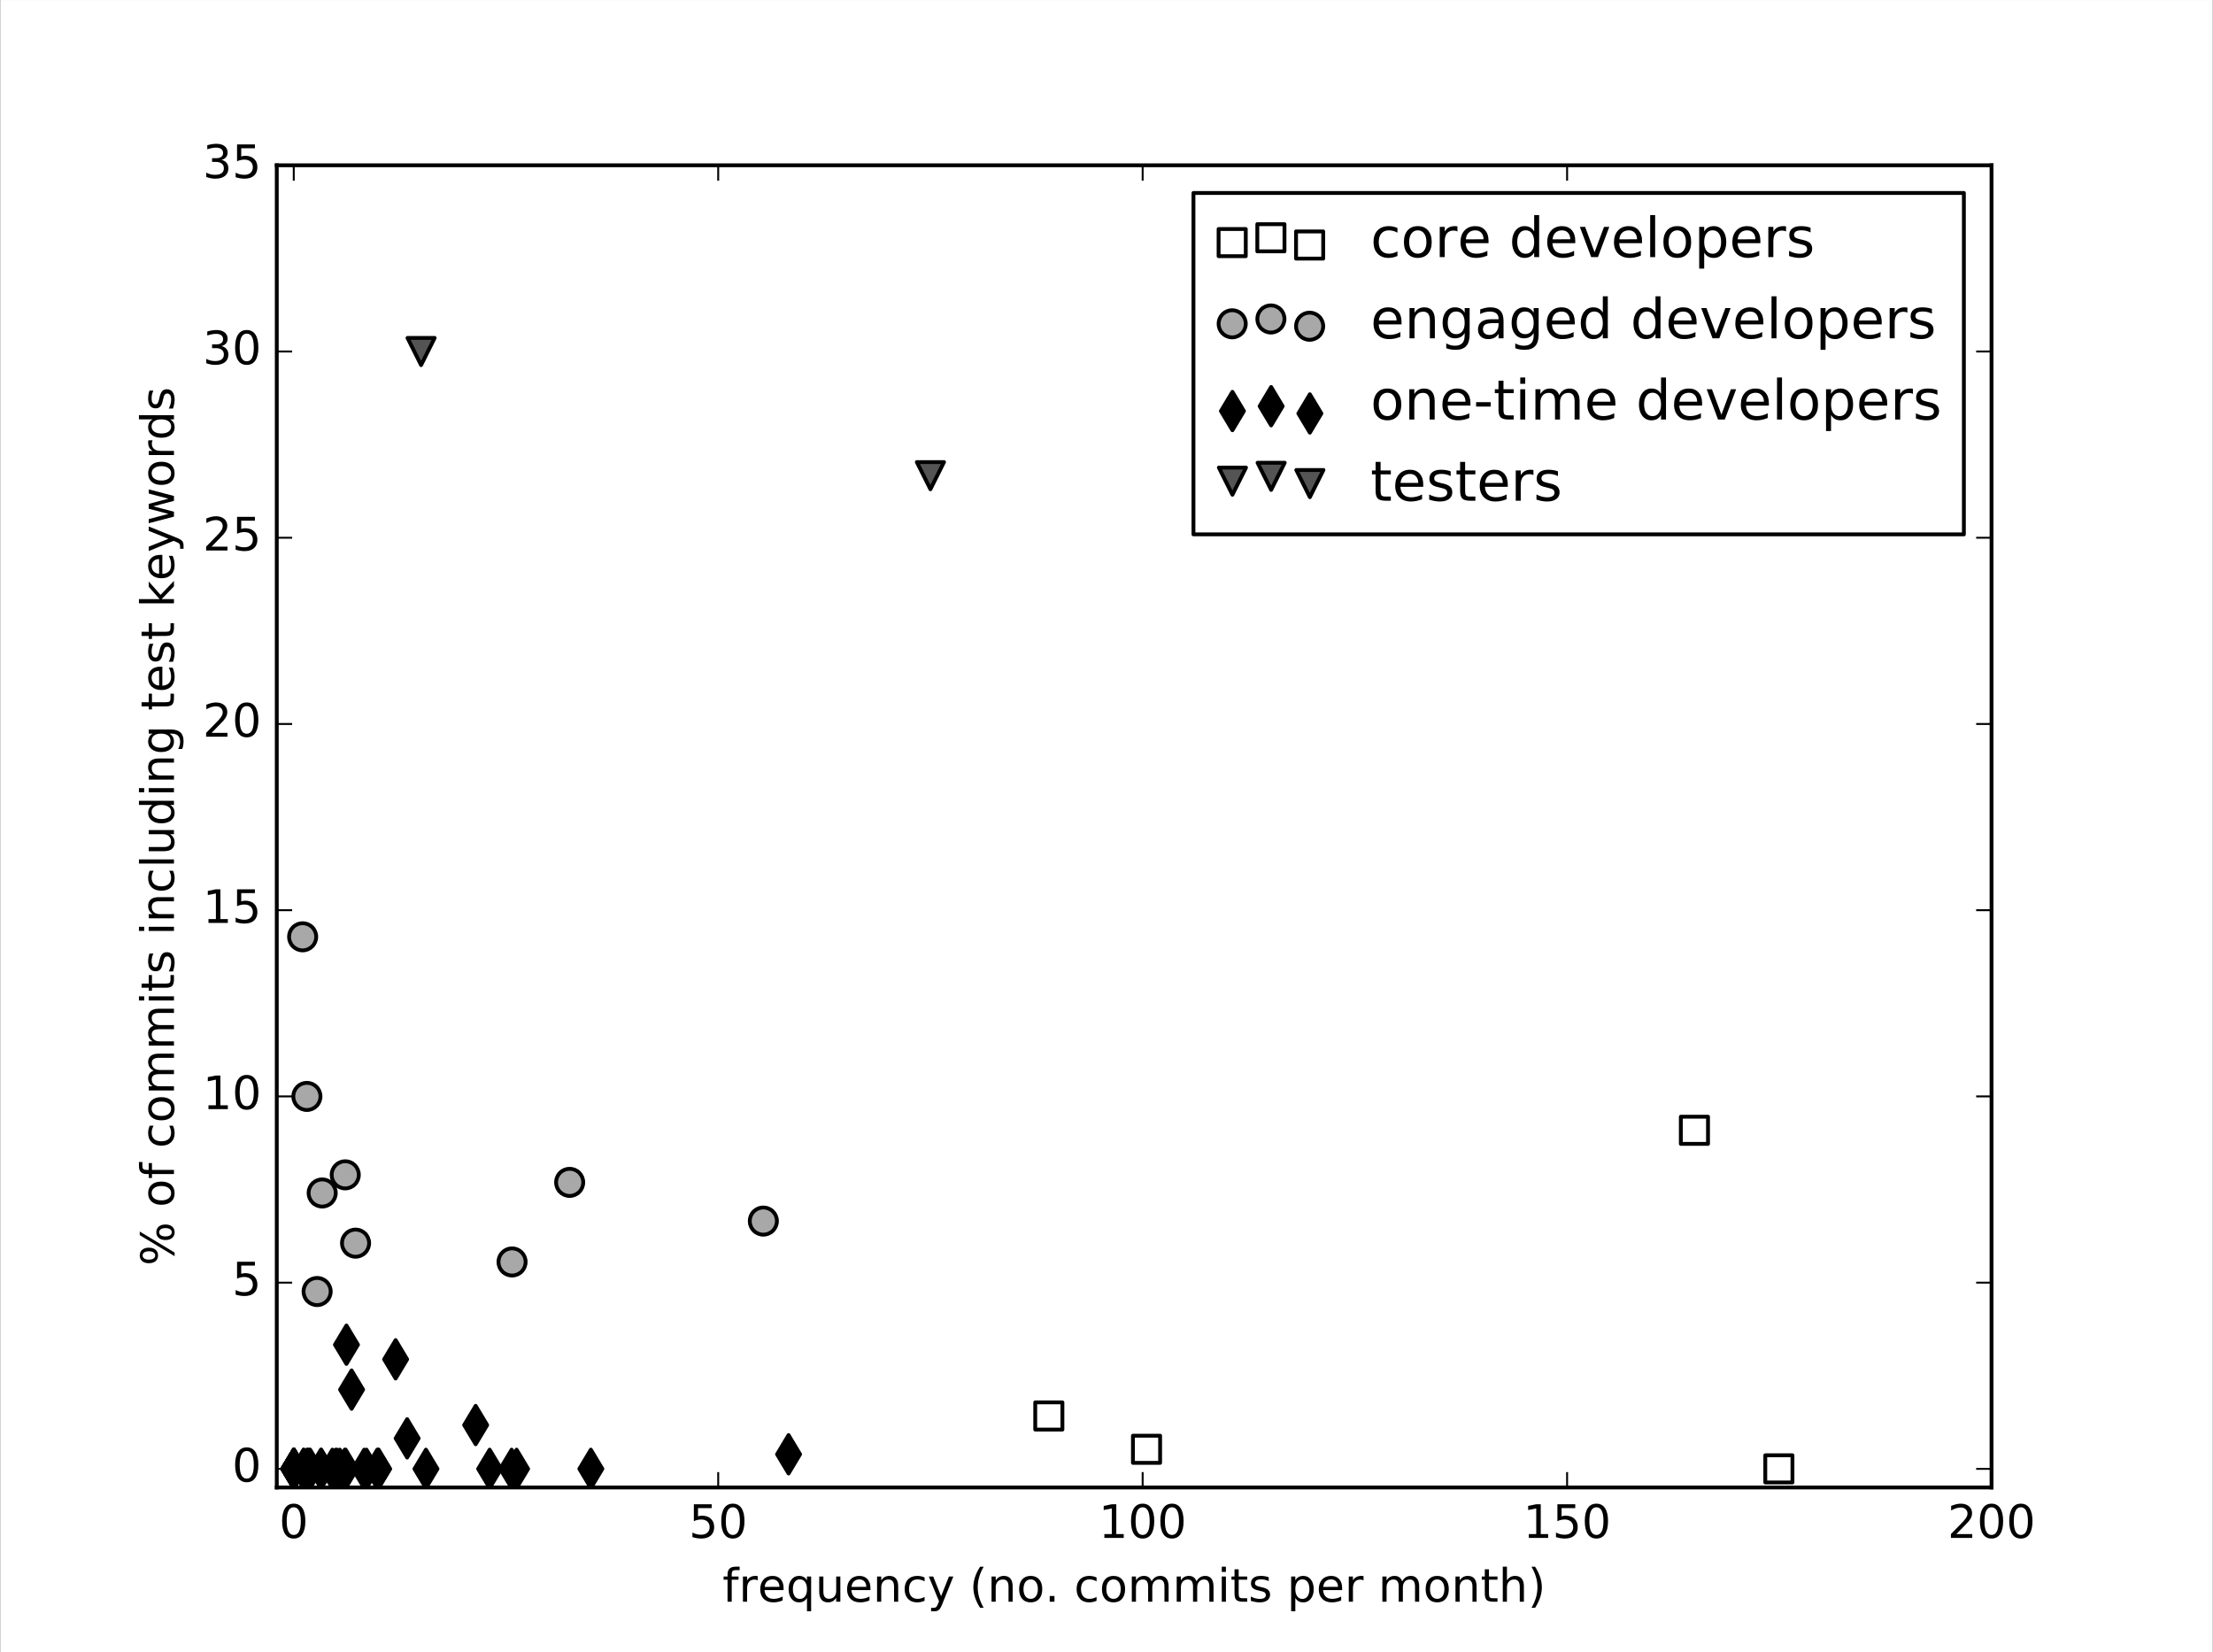 <svg xmlns="http://www.w3.org/2000/svg" xmlns:xlink="http://www.w3.org/1999/xlink" height="571px" version="1.1" viewBox="-0.053 0 576.106 430" width="765px"  preserveAspectRatio="xMidYMid meet"><rect x="-0.053" y="0" width="576.106" height="430" fill="#333333" stroke="none"/><rect id="svgEditorBackground" x="0" y="0" width="576" height="430" style="fill: none; stroke: none;"/>
 <defs>
  <style type="text/css">
*{stroke-linecap:butt;stroke-linejoin:round;stroke-miterlimit:100000;}
  </style>
 </defs>
 <g id="figure_1">
  <g id="patch_1">
   <path d="M 0 430.2  L 576 430.2  L 576 0  L 0 0  z " style="fill:#ffffff;"/>
  </g>
  <g id="axes_1">
   <g id="patch_2">
    <path d="M 72 387.18  L 518.4 387.18  L 518.4 43.02  L 72 43.02  z " style="fill:#ffffff;"/>
   </g>
   <g id="PathCollection_1">
    <defs>
     <path d="M -3.536 3.536  L 3.536 3.536  L 3.536 -3.536  L -3.536 -3.536  z " id="m6576ad4674" style="stroke:#000000;"/>
    </defs>
    <g clip-path="url(#p168aa5ef22)">
     <use style="fill:#ffffff;stroke:#000000;" x="298.421" xlink:href="#m6576ad4674" y="377.236"/>
     <use style="fill:#ffffff;stroke:#000000;" x="441.053" xlink:href="#m6576ad4674" y="294.2"/>
     <use style="fill:#ffffff;stroke:#000000;" x="463.036" xlink:href="#m6576ad4674" y="382.333"/>
     <use style="fill:#ffffff;stroke:#000000;" x="272.985" xlink:href="#m6576ad4674" y="368.565"/>
    </g>
   </g>
   <g id="PathCollection_2">
    <defs>
     <path d="M 0 3.536  C 0.938 3.536 1.837 3.163 2.5 2.5  C 3.163 1.837 3.536 0.938 3.536 0  C 3.536 -0.938 3.163 -1.837 2.5 -2.5  C 1.837 -3.163 0.938 -3.536 0 -3.536  C -0.938 -3.536 -1.837 -3.163 -2.5 -2.5  C -3.163 -1.837 -3.536 -0.938 -3.536 0  C -3.536 0.938 -3.163 1.837 -2.5 2.5  C -1.837 3.163 -0.938 3.536 0 3.536  z " id="m4e049a010e" style="stroke:#000000;"/>
    </defs>
    <g clip-path="url(#p168aa5ef22)">
     <use style="fill:#a8a8a8;stroke:#000000;" x="79.837" xlink:href="#m4e049a010e" y="285.386"/>
     <use style="fill:#a8a8a8;stroke:#000000;" x="83.817" xlink:href="#m4e049a010e" y="310.52"/>
     <use style="fill:#a8a8a8;stroke:#000000;" x="198.663" xlink:href="#m4e049a010e" y="317.832"/>
     <use style="fill:#a8a8a8;stroke:#000000;" x="92.507" xlink:href="#m4e049a010e" y="323.577"/>
     <use style="fill:#a8a8a8;stroke:#000000;" x="133.246" xlink:href="#m4e049a010e" y="328.474"/>
     <use style="fill:#a8a8a8;stroke:#000000;" x="148.242" xlink:href="#m4e049a010e" y="307.758"/>
     <use style="fill:#a8a8a8;stroke:#000000;" x="78.729" xlink:href="#m4e049a010e" y="243.838"/>
     <use style="fill:#a8a8a8;stroke:#000000;" x="89.82" xlink:href="#m4e049a010e" y="305.796"/>
     <use style="fill:#a8a8a8;stroke:#000000;" x="82.499" xlink:href="#m4e049a010e" y="336.168"/>
    </g>
   </g>
   <g id="PathCollection_3">
    <defs>
     <path d="M -0 3.536  L 3.536 -3.536  L -3.536 -3.536  z " id="m861dfc17f0" style="stroke:#000000;"/>
    </defs>
    <g clip-path="url(#p168aa5ef22)">
     <use style="fill:#545454;stroke:#000000;" x="242.162" xlink:href="#m861dfc17f0" y="123.809"/>
     <use style="fill:#545454;stroke:#000000;" x="109.568" xlink:href="#m861dfc17f0" y="91.493"/>
    </g>
   </g>
   <g id="PathCollection_4">
    <defs>
     <path d="M 0 5  L 3 0  L 0 -5  L -3 0  z " id="m7ea9ae8107" style="stroke:#000000;"/>
    </defs>
    <g clip-path="url(#p168aa5ef22)">
     <use style="stroke:#000000;" x="79.045" xlink:href="#m7ea9ae8107" y="382.333"/>
     <use style="stroke:#000000;" x="87.739" xlink:href="#m7ea9ae8107" y="382.333"/>
     <use style="stroke:#000000;" x="80.697" xlink:href="#m7ea9ae8107" y="382.333"/>
     <use style="stroke:#000000;" x="205.233" xlink:href="#m7ea9ae8107" y="378.538"/>
     <use style="stroke:#000000;" x="76.442" xlink:href="#m7ea9ae8107" y="382.333"/>
     <use style="stroke:#000000;" x="78.97" xlink:href="#m7ea9ae8107" y="382.333"/>
     <use style="stroke:#000000;" x="87.304" xlink:href="#m7ea9ae8107" y="382.333"/>
     <use style="stroke:#000000;" x="133.141" xlink:href="#m7ea9ae8107" y="382.333"/>
     <use style="stroke:#000000;" x="98.421" xlink:href="#m7ea9ae8107" y="382.333"/>
     <use style="stroke:#000000;" x="123.775" xlink:href="#m7ea9ae8107" y="370.927"/>
     <use style="stroke:#000000;" x="76.442" xlink:href="#m7ea9ae8107" y="382.333"/>
     <use style="stroke:#000000;" x="98.15" xlink:href="#m7ea9ae8107" y="382.333"/>
     <use style="stroke:#000000;" x="90.136" xlink:href="#m7ea9ae8107" y="350.017"/>
     <use style="stroke:#000000;" x="98.519" xlink:href="#m7ea9ae8107" y="382.333"/>
     <use style="stroke:#000000;" x="86.474" xlink:href="#m7ea9ae8107" y="382.333"/>
     <use style="stroke:#000000;" x="127.418" xlink:href="#m7ea9ae8107" y="382.333"/>
     <use style="stroke:#000000;" x="94.757" xlink:href="#m7ea9ae8107" y="382.333"/>
     <use style="stroke:#000000;" x="76.442" xlink:href="#m7ea9ae8107" y="382.333"/>
     <use style="stroke:#000000;" x="76.442" xlink:href="#m7ea9ae8107" y="382.333"/>
     <use style="stroke:#000000;" x="76.442" xlink:href="#m7ea9ae8107" y="382.333"/>
     <use style="stroke:#000000;" x="76.442" xlink:href="#m7ea9ae8107" y="382.333"/>
     <use style="stroke:#000000;" x="79.864" xlink:href="#m7ea9ae8107" y="382.333"/>
     <use style="stroke:#000000;" x="80.424" xlink:href="#m7ea9ae8107" y="382.333"/>
     <use style="stroke:#000000;" x="110.834" xlink:href="#m7ea9ae8107" y="382.333"/>
     <use style="stroke:#000000;" x="76.442" xlink:href="#m7ea9ae8107" y="382.333"/>
     <use style="stroke:#000000;" x="95.362" xlink:href="#m7ea9ae8107" y="382.333"/>
     <use style="stroke:#000000;" x="83.495" xlink:href="#m7ea9ae8107" y="382.333"/>
     <use style="stroke:#000000;" x="153.766" xlink:href="#m7ea9ae8107" y="382.333"/>
     <use style="stroke:#000000;" x="80.017" xlink:href="#m7ea9ae8107" y="382.333"/>
     <use style="stroke:#000000;" x="88.419" xlink:href="#m7ea9ae8107" y="382.333"/>
     <use style="stroke:#000000;" x="102.939" xlink:href="#m7ea9ae8107" y="353.819"/>
     <use style="stroke:#000000;" x="91.473" xlink:href="#m7ea9ae8107" y="361.706"/>
     <use style="stroke:#000000;" x="105.939" xlink:href="#m7ea9ae8107" y="374.386"/>
     <use style="stroke:#000000;" x="76.442" xlink:href="#m7ea9ae8107" y="382.333"/>
     <use style="stroke:#000000;" x="83.587" xlink:href="#m7ea9ae8107" y="382.333"/>
     <use style="stroke:#000000;" x="89.937" xlink:href="#m7ea9ae8107" y="382.333"/>
     <use style="stroke:#000000;" x="134.43" xlink:href="#m7ea9ae8107" y="382.333"/>
     <use style="stroke:#000000;" x="89.679" xlink:href="#m7ea9ae8107" y="382.333"/>
    </g>
   </g>
   <g id="patch_3">
    <path d="M 72 387.18  L 518.4 387.18  " style="fill:none;stroke:#000000;stroke-linecap:square;stroke-linejoin:miter;"/>
   </g>
   <g id="patch_4">
    <path d="M 518.4 387.18  L 518.4 43.02  " style="fill:none;stroke:#000000;stroke-linecap:square;stroke-linejoin:miter;"/>
   </g>
   <g id="patch_5">
    <path d="M 72 43.02  L 518.4 43.02  " style="fill:none;stroke:#000000;stroke-linecap:square;stroke-linejoin:miter;"/>
   </g>
   <g id="patch_6">
    <path d="M 72 387.18  L 72 43.02  " style="fill:none;stroke:#000000;stroke-linecap:square;stroke-linejoin:miter;"/>
   </g>
   <g id="matplotlib.axis_1">
    <g id="xtick_1">
     <g id="line2d_1">
      <defs>
       <path d="M 0 0  L 0 -4  " id="m273d6fe92d" style="stroke:#000000;stroke-width:0.5;"/>
      </defs>
      <g>
       <use style="stroke:#000000;stroke-width:0.5;" x="76.42" xlink:href="#m273d6fe92d" y="387.18"/>
      </g>
     </g>
     <g id="line2d_2">
      <defs>
       <path d="M 0 0  L 0 4  " id="m63c37b9f83" style="stroke:#000000;stroke-width:0.5;"/>
      </defs>
      <g>
       <use style="stroke:#000000;stroke-width:0.5;" x="76.42" xlink:href="#m63c37b9f83" y="43.02"/>
      </g>
     </g>
     <g id="text_1">
      <!-- 0 -->
      <defs>
       <path d="M 31.781 66.406  Q 24.172 66.406 20.328 58.906  Q 16.5 51.422 16.5 36.375  Q 16.5 21.391 20.328 13.891  Q 24.172 6.391 31.781 6.391  Q 39.453 6.391 43.281 13.891  Q 47.125 21.391 47.125 36.375  Q 47.125 51.422 43.281 58.906  Q 39.453 66.406 31.781 66.406  M 31.781 74.219  Q 44.047 74.219 50.516 64.516  Q 56.984 54.828 56.984 36.375  Q 56.984 17.969 50.516 8.266  Q 44.047 -1.422 31.781 -1.422  Q 19.531 -1.422 13.062 8.266  Q 6.594 17.969 6.594 36.375  Q 6.594 54.828 13.062 64.516  Q 19.531 74.219 31.781 74.219  " id="BitstreamVeraSans-Roman-30"/>
      </defs>
      <g transform="translate(72.602 400.298)scale(0.12 -0.12)">
       <use xlink:href="#BitstreamVeraSans-Roman-30"/>
      </g>
     </g>
    </g>
    <g id="xtick_2">
     <g id="line2d_3">
      <g>
       <use style="stroke:#000000;stroke-width:0.5;" x="186.915" xlink:href="#m273d6fe92d" y="387.18"/>
      </g>
     </g>
     <g id="line2d_4">
      <g>
       <use style="stroke:#000000;stroke-width:0.5;" x="186.915" xlink:href="#m63c37b9f83" y="43.02"/>
      </g>
     </g>
     <g id="text_2">
      <!-- 50 -->
      <defs>
       <path d="M 10.797 72.906  L 49.516 72.906  L 49.516 64.594  L 19.828 64.594  L 19.828 46.734  Q 21.969 47.469 24.109 47.828  Q 26.266 48.188 28.422 48.188  Q 40.625 48.188 47.75 41.5  Q 54.891 34.812 54.891 23.391  Q 54.891 11.625 47.562 5.094  Q 40.234 -1.422 26.906 -1.422  Q 22.312 -1.422 17.547 -0.641  Q 12.797 0.141 7.719 1.703  L 7.719 11.625  Q 12.109 9.234 16.797 8.062  Q 21.484 6.891 26.703 6.891  Q 35.156 6.891 40.078 11.328  Q 45.016 15.766 45.016 23.391  Q 45.016 31 40.078 35.438  Q 35.156 39.891 26.703 39.891  Q 22.75 39.891 18.812 39.016  Q 14.891 38.141 10.797 36.281  z " id="BitstreamVeraSans-Roman-35"/>
      </defs>
      <g transform="translate(179.28 400.298)scale(0.12 -0.12)">
       <use xlink:href="#BitstreamVeraSans-Roman-35"/>
       <use x="63.623" xlink:href="#BitstreamVeraSans-Roman-30"/>
      </g>
     </g>
    </g>
    <g id="xtick_3">
     <g id="line2d_5">
      <g>
       <use style="stroke:#000000;stroke-width:0.5;" x="297.41" xlink:href="#m273d6fe92d" y="387.18"/>
      </g>
     </g>
     <g id="line2d_6">
      <g>
       <use style="stroke:#000000;stroke-width:0.5;" x="297.41" xlink:href="#m63c37b9f83" y="43.02"/>
      </g>
     </g>
     <g id="text_3">
      <!-- 100 -->
      <defs>
       <path d="M 12.406 8.297  L 28.516 8.297  L 28.516 63.922  L 10.984 60.406  L 10.984 69.391  L 28.422 72.906  L 38.281 72.906  L 38.281 8.297  L 54.391 8.297  L 54.391 0  L 12.406 0  z " id="BitstreamVeraSans-Roman-31"/>
      </defs>
      <g transform="translate(285.957 400.298)scale(0.12 -0.12)">
       <use xlink:href="#BitstreamVeraSans-Roman-31"/>
       <use x="63.623" xlink:href="#BitstreamVeraSans-Roman-30"/>
       <use x="127.246" xlink:href="#BitstreamVeraSans-Roman-30"/>
      </g>
     </g>
    </g>
    <g id="xtick_4">
     <g id="line2d_7">
      <g>
       <use style="stroke:#000000;stroke-width:0.5;" x="407.905" xlink:href="#m273d6fe92d" y="387.18"/>
      </g>
     </g>
     <g id="line2d_8">
      <g>
       <use style="stroke:#000000;stroke-width:0.5;" x="407.905" xlink:href="#m63c37b9f83" y="43.02"/>
      </g>
     </g>
     <g id="text_4">
      <!-- 150 -->
      <g transform="translate(396.452 400.298)scale(0.12 -0.12)">
       <use xlink:href="#BitstreamVeraSans-Roman-31"/>
       <use x="63.623" xlink:href="#BitstreamVeraSans-Roman-35"/>
       <use x="127.246" xlink:href="#BitstreamVeraSans-Roman-30"/>
      </g>
     </g>
    </g>
    <g id="xtick_5">
     <g id="line2d_9">
      <g>
       <use style="stroke:#000000;stroke-width:0.5;" x="518.4" xlink:href="#m273d6fe92d" y="387.18"/>
      </g>
     </g>
     <g id="line2d_10">
      <g>
       <use style="stroke:#000000;stroke-width:0.5;" x="518.4" xlink:href="#m63c37b9f83" y="43.02"/>
      </g>
     </g>
     <g id="text_5">
      <!-- 200 -->
      <defs>
       <path d="M 19.188 8.297  L 53.609 8.297  L 53.609 0  L 7.328 0  L 7.328 8.297  Q 12.938 14.109 22.625 23.891  Q 32.328 33.688 34.812 36.531  Q 39.547 41.844 41.422 45.531  Q 43.312 49.219 43.312 52.781  Q 43.312 58.594 39.234 62.25  Q 35.156 65.922 28.609 65.922  Q 23.969 65.922 18.812 64.312  Q 13.672 62.703 7.812 59.422  L 7.812 69.391  Q 13.766 71.781 18.938 73  Q 24.125 74.219 28.422 74.219  Q 39.75 74.219 46.484 68.547  Q 53.219 62.891 53.219 53.422  Q 53.219 48.922 51.531 44.891  Q 49.859 40.875 45.406 35.406  Q 44.188 33.984 37.641 27.219  Q 31.109 20.453 19.188 8.297  " id="BitstreamVeraSans-Roman-32"/>
      </defs>
      <g transform="translate(506.947 400.298)scale(0.12 -0.12)">
       <use xlink:href="#BitstreamVeraSans-Roman-32"/>
       <use x="63.623" xlink:href="#BitstreamVeraSans-Roman-30"/>
       <use x="127.246" xlink:href="#BitstreamVeraSans-Roman-30"/>
      </g>
     </g>
    </g>
    <g id="text_6">
     <!-- frequency (no. commits per month) -->
     <defs>
      <path d="M 18.109 8.203  L 18.109 -20.797  L 9.078 -20.797  L 9.078 54.688  L 18.109 54.688  L 18.109 46.391  Q 20.953 51.266 25.266 53.625  Q 29.594 56 35.594 56  Q 45.562 56 51.781 48.094  Q 58.016 40.188 58.016 27.297  Q 58.016 14.406 51.781 6.484  Q 45.562 -1.422 35.594 -1.422  Q 29.594 -1.422 25.266 0.953  Q 20.953 3.328 18.109 8.203  M 48.688 27.297  Q 48.688 37.203 44.609 42.844  Q 40.531 48.484 33.406 48.484  Q 26.266 48.484 22.188 42.844  Q 18.109 37.203 18.109 27.297  Q 18.109 17.391 22.188 11.75  Q 26.266 6.109 33.406 6.109  Q 40.531 6.109 44.609 11.75  Q 48.688 17.391 48.688 27.297  " id="BitstreamVeraSans-Roman-70"/>
      <path d="M 44.281 53.078  L 44.281 44.578  Q 40.484 46.531 36.375 47.5  Q 32.281 48.484 27.875 48.484  Q 21.188 48.484 17.844 46.438  Q 14.5 44.391 14.5 40.281  Q 14.5 37.156 16.891 35.375  Q 19.281 33.594 26.516 31.984  L 29.594 31.297  Q 39.156 29.25 43.188 25.516  Q 47.219 21.781 47.219 15.094  Q 47.219 7.469 41.188 3.016  Q 35.156 -1.422 24.609 -1.422  Q 20.219 -1.422 15.453 -0.562  Q 10.688 0.297 5.422 2  L 5.422 11.281  Q 10.406 8.688 15.234 7.391  Q 20.062 6.109 24.812 6.109  Q 31.156 6.109 34.562 8.281  Q 37.984 10.453 37.984 14.406  Q 37.984 18.062 35.516 20.016  Q 33.062 21.969 24.703 23.781  L 21.578 24.516  Q 13.234 26.266 9.516 29.906  Q 5.812 33.547 5.812 39.891  Q 5.812 47.609 11.281 51.797  Q 16.75 56 26.812 56  Q 31.781 56 36.172 55.266  Q 40.578 54.547 44.281 53.078  " id="BitstreamVeraSans-Roman-73"/>
      <path id="BitstreamVeraSans-Roman-20"/>
      <path d="M 10.688 12.406  L 21 12.406  L 21 0  L 10.688 0  z " id="BitstreamVeraSans-Roman-2e"/>
      <path d="M 56.203 29.594  L 56.203 25.203  L 14.891 25.203  Q 15.484 15.922 20.484 11.062  Q 25.484 6.203 34.422 6.203  Q 39.594 6.203 44.453 7.469  Q 49.312 8.734 54.109 11.281  L 54.109 2.781  Q 49.266 0.734 44.188 -0.344  Q 39.109 -1.422 33.891 -1.422  Q 20.797 -1.422 13.156 6.188  Q 5.516 13.812 5.516 26.812  Q 5.516 40.234 12.766 48.109  Q 20.016 56 32.328 56  Q 43.359 56 49.781 48.891  Q 56.203 41.797 56.203 29.594  M 47.219 32.234  Q 47.125 39.594 43.094 43.984  Q 39.062 48.391 32.422 48.391  Q 24.906 48.391 20.391 44.141  Q 15.875 39.891 15.188 32.172  z " id="BitstreamVeraSans-Roman-65"/>
      <path d="M 41.109 46.297  Q 39.594 47.172 37.812 47.578  Q 36.031 48 33.891 48  Q 26.266 48 22.188 43.047  Q 18.109 38.094 18.109 28.812  L 18.109 0  L 9.078 0  L 9.078 54.688  L 18.109 54.688  L 18.109 46.188  Q 20.953 51.172 25.484 53.578  Q 30.031 56 36.531 56  Q 37.453 56 38.578 55.875  Q 39.703 55.766 41.062 55.516  z " id="BitstreamVeraSans-Roman-72"/>
      <path d="M 32.172 -5.078  Q 28.375 -14.844 24.75 -17.812  Q 21.141 -20.797 15.094 -20.797  L 7.906 -20.797  L 7.906 -13.281  L 13.188 -13.281  Q 16.891 -13.281 18.938 -11.516  Q 21 -9.766 23.484 -3.219  L 25.094 0.875  L 2.984 54.688  L 12.5 54.688  L 29.594 11.922  L 46.688 54.688  L 56.203 54.688  z " id="BitstreamVeraSans-Roman-79"/>
      <path d="M 54.891 33.016  L 54.891 0  L 45.906 0  L 45.906 32.719  Q 45.906 40.484 42.875 44.328  Q 39.844 48.188 33.797 48.188  Q 26.516 48.188 22.312 43.547  Q 18.109 38.922 18.109 30.906  L 18.109 0  L 9.078 0  L 9.078 54.688  L 18.109 54.688  L 18.109 46.188  Q 21.344 51.125 25.703 53.562  Q 30.078 56 35.797 56  Q 45.219 56 50.047 50.172  Q 54.891 44.344 54.891 33.016  " id="BitstreamVeraSans-Roman-6e"/>
      <path d="M 30.609 48.391  Q 23.391 48.391 19.188 42.75  Q 14.984 37.109 14.984 27.297  Q 14.984 17.484 19.156 11.844  Q 23.344 6.203 30.609 6.203  Q 37.797 6.203 41.984 11.859  Q 46.188 17.531 46.188 27.297  Q 46.188 37.016 41.984 42.703  Q 37.797 48.391 30.609 48.391  M 30.609 56  Q 42.328 56 49.016 48.375  Q 55.719 40.766 55.719 27.297  Q 55.719 13.875 49.016 6.219  Q 42.328 -1.422 30.609 -1.422  Q 18.844 -1.422 12.172 6.219  Q 5.516 13.875 5.516 27.297  Q 5.516 40.766 12.172 48.375  Q 18.844 56 30.609 56  " id="BitstreamVeraSans-Roman-6f"/>
      <path d="M 9.422 54.688  L 18.406 54.688  L 18.406 0  L 9.422 0  z M 9.422 75.984  L 18.406 75.984  L 18.406 64.594  L 9.422 64.594  z " id="BitstreamVeraSans-Roman-69"/>
      <path d="M 31 75.875  Q 24.469 64.656 21.281 53.656  Q 18.109 42.672 18.109 31.391  Q 18.109 20.125 21.312 9.062  Q 24.516 -2 31 -13.188  L 23.188 -13.188  Q 15.875 -1.703 12.234 9.375  Q 8.594 20.453 8.594 31.391  Q 8.594 42.281 12.203 53.312  Q 15.828 64.359 23.188 75.875  z " id="BitstreamVeraSans-Roman-28"/>
      <path d="M 8.5 21.578  L 8.5 54.688  L 17.484 54.688  L 17.484 21.922  Q 17.484 14.156 20.5 10.266  Q 23.531 6.391 29.594 6.391  Q 36.859 6.391 41.078 11.031  Q 45.312 15.672 45.312 23.688  L 45.312 54.688  L 54.297 54.688  L 54.297 0  L 45.312 0  L 45.312 8.406  Q 42.047 3.422 37.719 1  Q 33.406 -1.422 27.688 -1.422  Q 18.266 -1.422 13.375 4.438  Q 8.5 10.297 8.5 21.578  " id="BitstreamVeraSans-Roman-75"/>
      <path d="M 18.312 70.219  L 18.312 54.688  L 36.812 54.688  L 36.812 47.703  L 18.312 47.703  L 18.312 18.016  Q 18.312 11.328 20.141 9.422  Q 21.969 7.516 27.594 7.516  L 36.812 7.516  L 36.812 0  L 27.594 0  Q 17.188 0 13.234 3.875  Q 9.281 7.766 9.281 18.016  L 9.281 47.703  L 2.688 47.703  L 2.688 54.688  L 9.281 54.688  L 9.281 70.219  z " id="BitstreamVeraSans-Roman-74"/>
      <path d="M 14.797 27.297  Q 14.797 17.391 18.875 11.75  Q 22.953 6.109 30.078 6.109  Q 37.203 6.109 41.297 11.75  Q 45.406 17.391 45.406 27.297  Q 45.406 37.203 41.297 42.844  Q 37.203 48.484 30.078 48.484  Q 22.953 48.484 18.875 42.844  Q 14.797 37.203 14.797 27.297  M 45.406 8.203  Q 42.578 3.328 38.25 0.953  Q 33.938 -1.422 27.875 -1.422  Q 17.969 -1.422 11.734 6.484  Q 5.516 14.406 5.516 27.297  Q 5.516 40.188 11.734 48.094  Q 17.969 56 27.875 56  Q 33.938 56 38.25 53.625  Q 42.578 51.266 45.406 46.391  L 45.406 54.688  L 54.391 54.688  L 54.391 -20.797  L 45.406 -20.797  z " id="BitstreamVeraSans-Roman-71"/>
      <path d="M 37.109 75.984  L 37.109 68.5  L 28.516 68.5  Q 23.688 68.5 21.797 66.547  Q 19.922 64.594 19.922 59.516  L 19.922 54.688  L 34.719 54.688  L 34.719 47.703  L 19.922 47.703  L 19.922 0  L 10.891 0  L 10.891 47.703  L 2.297 47.703  L 2.297 54.688  L 10.891 54.688  L 10.891 58.5  Q 10.891 67.625 15.141 71.797  Q 19.391 75.984 28.609 75.984  z " id="BitstreamVeraSans-Roman-66"/>
      <path d="M 52 44.188  Q 55.375 50.25 60.062 53.125  Q 64.75 56 71.094 56  Q 79.641 56 84.281 50.016  Q 88.922 44.047 88.922 33.016  L 88.922 0  L 79.891 0  L 79.891 32.719  Q 79.891 40.578 77.094 44.375  Q 74.312 48.188 68.609 48.188  Q 61.625 48.188 57.562 43.547  Q 53.516 38.922 53.516 30.906  L 53.516 0  L 44.484 0  L 44.484 32.719  Q 44.484 40.625 41.703 44.406  Q 38.922 48.188 33.109 48.188  Q 26.219 48.188 22.156 43.531  Q 18.109 38.875 18.109 30.906  L 18.109 0  L 9.078 0  L 9.078 54.688  L 18.109 54.688  L 18.109 46.188  Q 21.188 51.219 25.484 53.609  Q 29.781 56 35.688 56  Q 41.656 56 45.828 52.969  Q 50 49.953 52 44.188  " id="BitstreamVeraSans-Roman-6d"/>
      <path d="M 8.016 75.875  L 15.828 75.875  Q 23.141 64.359 26.781 53.312  Q 30.422 42.281 30.422 31.391  Q 30.422 20.453 26.781 9.375  Q 23.141 -1.703 15.828 -13.188  L 8.016 -13.188  Q 14.5 -2 17.703 9.062  Q 20.906 20.125 20.906 31.391  Q 20.906 42.672 17.703 53.656  Q 14.5 64.656 8.016 75.875  " id="BitstreamVeraSans-Roman-29"/>
      <path d="M 48.781 52.594  L 48.781 44.188  Q 44.969 46.297 41.141 47.344  Q 37.312 48.391 33.406 48.391  Q 24.656 48.391 19.812 42.844  Q 14.984 37.312 14.984 27.297  Q 14.984 17.281 19.812 11.734  Q 24.656 6.203 33.406 6.203  Q 37.312 6.203 41.141 7.25  Q 44.969 8.297 48.781 10.406  L 48.781 2.094  Q 45.016 0.344 40.984 -0.531  Q 36.969 -1.422 32.422 -1.422  Q 20.062 -1.422 12.781 6.344  Q 5.516 14.109 5.516 27.297  Q 5.516 40.672 12.859 48.328  Q 20.219 56 33.016 56  Q 37.156 56 41.109 55.141  Q 45.062 54.297 48.781 52.594  " id="BitstreamVeraSans-Roman-63"/>
      <path d="M 54.891 33.016  L 54.891 0  L 45.906 0  L 45.906 32.719  Q 45.906 40.484 42.875 44.328  Q 39.844 48.188 33.797 48.188  Q 26.516 48.188 22.312 43.547  Q 18.109 38.922 18.109 30.906  L 18.109 0  L 9.078 0  L 9.078 75.984  L 18.109 75.984  L 18.109 46.188  Q 21.344 51.125 25.703 53.562  Q 30.078 56 35.797 56  Q 45.219 56 50.047 50.172  Q 54.891 44.344 54.891 33.016  " id="BitstreamVeraSans-Roman-68"/>
     </defs>
     <g transform="translate(188.042 416.912)scale(0.12 -0.12)">
      <use xlink:href="#BitstreamVeraSans-Roman-66"/>
      <use x="35.205" xlink:href="#BitstreamVeraSans-Roman-72"/>
      <use x="76.287" xlink:href="#BitstreamVeraSans-Roman-65"/>
      <use x="137.811" xlink:href="#BitstreamVeraSans-Roman-71"/>
      <use x="201.287" xlink:href="#BitstreamVeraSans-Roman-75"/>
      <use x="264.666" xlink:href="#BitstreamVeraSans-Roman-65"/>
      <use x="326.189" xlink:href="#BitstreamVeraSans-Roman-6e"/>
      <use x="389.568" xlink:href="#BitstreamVeraSans-Roman-63"/>
      <use x="444.549" xlink:href="#BitstreamVeraSans-Roman-79"/>
      <use x="503.729" xlink:href="#BitstreamVeraSans-Roman-20"/>
      <use x="535.516" xlink:href="#BitstreamVeraSans-Roman-28"/>
      <use x="574.529" xlink:href="#BitstreamVeraSans-Roman-6e"/>
      <use x="637.908" xlink:href="#BitstreamVeraSans-Roman-6f"/>
      <use x="699.074" xlink:href="#BitstreamVeraSans-Roman-2e"/>
      <use x="730.861" xlink:href="#BitstreamVeraSans-Roman-20"/>
      <use x="762.648" xlink:href="#BitstreamVeraSans-Roman-63"/>
      <use x="817.629" xlink:href="#BitstreamVeraSans-Roman-6f"/>
      <use x="878.811" xlink:href="#BitstreamVeraSans-Roman-6d"/>
      <use x="976.223" xlink:href="#BitstreamVeraSans-Roman-6d"/>
      <use x="1073.635" xlink:href="#BitstreamVeraSans-Roman-69"/>
      <use x="1101.418" xlink:href="#BitstreamVeraSans-Roman-74"/>
      <use x="1140.627" xlink:href="#BitstreamVeraSans-Roman-73"/>
      <use x="1192.727" xlink:href="#BitstreamVeraSans-Roman-20"/>
      <use x="1224.514" xlink:href="#BitstreamVeraSans-Roman-70"/>
      <use x="1287.99" xlink:href="#BitstreamVeraSans-Roman-65"/>
      <use x="1349.514" xlink:href="#BitstreamVeraSans-Roman-72"/>
      <use x="1390.627" xlink:href="#BitstreamVeraSans-Roman-20"/>
      <use x="1422.414" xlink:href="#BitstreamVeraSans-Roman-6d"/>
      <use x="1519.826" xlink:href="#BitstreamVeraSans-Roman-6f"/>
      <use x="1581.008" xlink:href="#BitstreamVeraSans-Roman-6e"/>
      <use x="1644.387" xlink:href="#BitstreamVeraSans-Roman-74"/>
      <use x="1683.596" xlink:href="#BitstreamVeraSans-Roman-68"/>
      <use x="1746.975" xlink:href="#BitstreamVeraSans-Roman-29"/>
     </g>
    </g>
   </g>
   <g id="matplotlib.axis_2">
    <g id="ytick_1">
     <g id="line2d_11">
      <defs>
       <path d="M 0 0  L 4 0  " id="m55eb4d73aa" style="stroke:#000000;stroke-width:0.5;"/>
      </defs>
      <g>
       <use style="stroke:#000000;stroke-width:0.5;" x="72.0" xlink:href="#m55eb4d73aa" y="382.333"/>
      </g>
     </g>
     <g id="line2d_12">
      <defs>
       <path d="M 0 0  L -4 0  " id="m0612a6b929" style="stroke:#000000;stroke-width:0.5;"/>
      </defs>
      <g>
       <use style="stroke:#000000;stroke-width:0.5;" x="518.4" xlink:href="#m0612a6b929" y="382.333"/>
      </g>
     </g>
     <g id="text_7">
      <!-- 0 -->
      <g transform="translate(60.365 385.644)scale(0.12 -0.12)">
       <use xlink:href="#BitstreamVeraSans-Roman-30"/>
      </g>
     </g>
    </g>
    <g id="ytick_2">
     <g id="line2d_13">
      <g>
       <use style="stroke:#000000;stroke-width:0.5;" x="72.0" xlink:href="#m55eb4d73aa" y="333.859"/>
      </g>
     </g>
     <g id="line2d_14">
      <g>
       <use style="stroke:#000000;stroke-width:0.5;" x="518.4" xlink:href="#m0612a6b929" y="333.859"/>
      </g>
     </g>
     <g id="text_8">
      <!-- 5 -->
      <g transform="translate(60.365 337.171)scale(0.12 -0.12)">
       <use xlink:href="#BitstreamVeraSans-Roman-35"/>
      </g>
     </g>
    </g>
    <g id="ytick_3">
     <g id="line2d_15">
      <g>
       <use style="stroke:#000000;stroke-width:0.5;" x="72.0" xlink:href="#m55eb4d73aa" y="285.386"/>
      </g>
     </g>
     <g id="line2d_16">
      <g>
       <use style="stroke:#000000;stroke-width:0.5;" x="518.4" xlink:href="#m0612a6b929" y="285.386"/>
      </g>
     </g>
     <g id="text_9">
      <!-- 10 -->
      <g transform="translate(52.73 288.697)scale(0.12 -0.12)">
       <use xlink:href="#BitstreamVeraSans-Roman-31"/>
       <use x="63.623" xlink:href="#BitstreamVeraSans-Roman-30"/>
      </g>
     </g>
    </g>
    <g id="ytick_4">
     <g id="line2d_17">
      <g>
       <use style="stroke:#000000;stroke-width:0.5;" x="72.0" xlink:href="#m55eb4d73aa" y="236.913"/>
      </g>
     </g>
     <g id="line2d_18">
      <g>
       <use style="stroke:#000000;stroke-width:0.5;" x="518.4" xlink:href="#m0612a6b929" y="236.913"/>
      </g>
     </g>
     <g id="text_10">
      <!-- 15 -->
      <g transform="translate(52.73 240.224)scale(0.12 -0.12)">
       <use xlink:href="#BitstreamVeraSans-Roman-31"/>
       <use x="63.623" xlink:href="#BitstreamVeraSans-Roman-35"/>
      </g>
     </g>
    </g>
    <g id="ytick_5">
     <g id="line2d_19">
      <g>
       <use style="stroke:#000000;stroke-width:0.5;" x="72.0" xlink:href="#m55eb4d73aa" y="188.44"/>
      </g>
     </g>
     <g id="line2d_20">
      <g>
       <use style="stroke:#000000;stroke-width:0.5;" x="518.4" xlink:href="#m0612a6b929" y="188.44"/>
      </g>
     </g>
     <g id="text_11">
      <!-- 20 -->
      <g transform="translate(52.73 191.751)scale(0.12 -0.12)">
       <use xlink:href="#BitstreamVeraSans-Roman-32"/>
       <use x="63.623" xlink:href="#BitstreamVeraSans-Roman-30"/>
      </g>
     </g>
    </g>
    <g id="ytick_6">
     <g id="line2d_21">
      <g>
       <use style="stroke:#000000;stroke-width:0.5;" x="72.0" xlink:href="#m55eb4d73aa" y="139.966"/>
      </g>
     </g>
     <g id="line2d_22">
      <g>
       <use style="stroke:#000000;stroke-width:0.5;" x="518.4" xlink:href="#m0612a6b929" y="139.966"/>
      </g>
     </g>
     <g id="text_12">
      <!-- 25 -->
      <g transform="translate(52.73 143.278)scale(0.12 -0.12)">
       <use xlink:href="#BitstreamVeraSans-Roman-32"/>
       <use x="63.623" xlink:href="#BitstreamVeraSans-Roman-35"/>
      </g>
     </g>
    </g>
    <g id="ytick_7">
     <g id="line2d_23">
      <g>
       <use style="stroke:#000000;stroke-width:0.5;" x="72.0" xlink:href="#m55eb4d73aa" y="91.493"/>
      </g>
     </g>
     <g id="line2d_24">
      <g>
       <use style="stroke:#000000;stroke-width:0.5;" x="518.4" xlink:href="#m0612a6b929" y="91.493"/>
      </g>
     </g>
     <g id="text_13">
      <!-- 30 -->
      <defs>
       <path d="M 40.578 39.312  Q 47.656 37.797 51.625 33  Q 55.609 28.219 55.609 21.188  Q 55.609 10.406 48.188 4.484  Q 40.766 -1.422 27.094 -1.422  Q 22.516 -1.422 17.656 -0.516  Q 12.797 0.391 7.625 2.203  L 7.625 11.719  Q 11.719 9.328 16.594 8.109  Q 21.484 6.891 26.812 6.891  Q 36.078 6.891 40.938 10.547  Q 45.797 14.203 45.797 21.188  Q 45.797 27.641 41.281 31.266  Q 36.766 34.906 28.719 34.906  L 20.219 34.906  L 20.219 43.016  L 29.109 43.016  Q 36.375 43.016 40.234 45.922  Q 44.094 48.828 44.094 54.297  Q 44.094 59.906 40.109 62.906  Q 36.141 65.922 28.719 65.922  Q 24.656 65.922 20.016 65.031  Q 15.375 64.156 9.812 62.312  L 9.812 71.094  Q 15.438 72.656 20.344 73.438  Q 25.25 74.219 29.594 74.219  Q 40.828 74.219 47.359 69.109  Q 53.906 64.016 53.906 55.328  Q 53.906 49.266 50.438 45.094  Q 46.969 40.922 40.578 39.312  " id="BitstreamVeraSans-Roman-33"/>
      </defs>
      <g transform="translate(52.73 94.804)scale(0.12 -0.12)">
       <use xlink:href="#BitstreamVeraSans-Roman-33"/>
       <use x="63.623" xlink:href="#BitstreamVeraSans-Roman-30"/>
      </g>
     </g>
    </g>
    <g id="ytick_8">
     <g id="line2d_25">
      <g>
       <use style="stroke:#000000;stroke-width:0.5;" x="72.0" xlink:href="#m55eb4d73aa" y="43.02"/>
      </g>
     </g>
     <g id="line2d_26">
      <g>
       <use style="stroke:#000000;stroke-width:0.5;" x="518.4" xlink:href="#m0612a6b929" y="43.02"/>
      </g>
     </g>
     <g id="text_14">
      <!-- 35 -->
      <g transform="translate(52.73 46.331)scale(0.12 -0.12)">
       <use xlink:href="#BitstreamVeraSans-Roman-33"/>
       <use x="63.623" xlink:href="#BitstreamVeraSans-Roman-35"/>
      </g>
     </g>
    </g>
    <g id="text_15">
     <!-- % of commits including test keywords -->
     <defs>
      <path d="M 45.406 27.984  Q 45.406 37.75 41.375 43.109  Q 37.359 48.484 30.078 48.484  Q 22.859 48.484 18.828 43.109  Q 14.797 37.75 14.797 27.984  Q 14.797 18.266 18.828 12.891  Q 22.859 7.516 30.078 7.516  Q 37.359 7.516 41.375 12.891  Q 45.406 18.266 45.406 27.984  M 54.391 6.781  Q 54.391 -7.172 48.188 -13.984  Q 42 -20.797 29.203 -20.797  Q 24.469 -20.797 20.266 -20.094  Q 16.062 -19.391 12.109 -17.922  L 12.109 -9.188  Q 16.062 -11.328 19.922 -12.344  Q 23.781 -13.375 27.781 -13.375  Q 36.625 -13.375 41.016 -8.766  Q 45.406 -4.156 45.406 5.172  L 45.406 9.625  Q 42.625 4.781 38.281 2.391  Q 33.938 0 27.875 0  Q 17.828 0 11.672 7.656  Q 5.516 15.328 5.516 27.984  Q 5.516 40.672 11.672 48.328  Q 17.828 56 27.875 56  Q 33.938 56 38.281 53.609  Q 42.625 51.219 45.406 46.391  L 45.406 54.688  L 54.391 54.688  z " id="BitstreamVeraSans-Roman-67"/>
      <path d="M 72.703 32.078  Q 68.453 32.078 66.031 28.469  Q 63.625 24.859 63.625 18.406  Q 63.625 12.062 66.031 8.422  Q 68.453 4.781 72.703 4.781  Q 76.859 4.781 79.266 8.422  Q 81.688 12.062 81.688 18.406  Q 81.688 24.812 79.266 28.438  Q 76.859 32.078 72.703 32.078  M 72.703 38.281  Q 80.422 38.281 84.953 32.906  Q 89.5 27.547 89.5 18.406  Q 89.5 9.281 84.938 3.922  Q 80.375 -1.422 72.703 -1.422  Q 64.891 -1.422 60.344 3.922  Q 55.812 9.281 55.812 18.406  Q 55.812 27.594 60.375 32.938  Q 64.938 38.281 72.703 38.281  M 22.312 68.016  Q 18.109 68.016 15.688 64.375  Q 13.281 60.75 13.281 54.391  Q 13.281 47.953 15.672 44.328  Q 18.062 40.719 22.312 40.719  Q 26.562 40.719 28.969 44.328  Q 31.391 47.953 31.391 54.391  Q 31.391 60.688 28.953 64.344  Q 26.516 68.016 22.312 68.016  M 66.406 74.219  L 74.219 74.219  L 28.609 -1.422  L 20.797 -1.422  z M 22.312 74.219  Q 30.031 74.219 34.609 68.875  Q 39.203 63.531 39.203 54.391  Q 39.203 45.172 34.641 39.844  Q 30.078 34.516 22.312 34.516  Q 14.547 34.516 10.031 39.859  Q 5.516 45.219 5.516 54.391  Q 5.516 63.484 10.047 68.844  Q 14.594 74.219 22.312 74.219  " id="BitstreamVeraSans-Roman-25"/>
      <path d="M 4.203 54.688  L 13.188 54.688  L 24.422 12.016  L 35.594 54.688  L 46.188 54.688  L 57.422 12.016  L 68.609 54.688  L 77.594 54.688  L 63.281 0  L 52.688 0  L 40.922 44.828  L 29.109 0  L 18.5 0  z " id="BitstreamVeraSans-Roman-77"/>
      <path d="M 9.422 75.984  L 18.406 75.984  L 18.406 0  L 9.422 0  z " id="BitstreamVeraSans-Roman-6c"/>
      <path d="M 45.406 46.391  L 45.406 75.984  L 54.391 75.984  L 54.391 0  L 45.406 0  L 45.406 8.203  Q 42.578 3.328 38.25 0.953  Q 33.938 -1.422 27.875 -1.422  Q 17.969 -1.422 11.734 6.484  Q 5.516 14.406 5.516 27.297  Q 5.516 40.188 11.734 48.094  Q 17.969 56 27.875 56  Q 33.938 56 38.25 53.625  Q 42.578 51.266 45.406 46.391  M 14.797 27.297  Q 14.797 17.391 18.875 11.75  Q 22.953 6.109 30.078 6.109  Q 37.203 6.109 41.297 11.75  Q 45.406 17.391 45.406 27.297  Q 45.406 37.203 41.297 42.844  Q 37.203 48.484 30.078 48.484  Q 22.953 48.484 18.875 42.844  Q 14.797 37.203 14.797 27.297  " id="BitstreamVeraSans-Roman-64"/>
      <path d="M 9.078 75.984  L 18.109 75.984  L 18.109 31.109  L 44.922 54.688  L 56.391 54.688  L 27.391 29.109  L 57.625 0  L 45.906 0  L 18.109 26.703  L 18.109 0  L 9.078 0  z " id="BitstreamVeraSans-Roman-6b"/>
     </defs>
     <g transform="translate(45.234 329.463)rotate(-90.0)scale(0.12 -0.12)">
      <use xlink:href="#BitstreamVeraSans-Roman-25"/>
      <use x="95.02" xlink:href="#BitstreamVeraSans-Roman-20"/>
      <use x="126.807" xlink:href="#BitstreamVeraSans-Roman-6f"/>
      <use x="187.988" xlink:href="#BitstreamVeraSans-Roman-66"/>
      <use x="223.193" xlink:href="#BitstreamVeraSans-Roman-20"/>
      <use x="254.98" xlink:href="#BitstreamVeraSans-Roman-63"/>
      <use x="309.961" xlink:href="#BitstreamVeraSans-Roman-6f"/>
      <use x="371.143" xlink:href="#BitstreamVeraSans-Roman-6d"/>
      <use x="468.555" xlink:href="#BitstreamVeraSans-Roman-6d"/>
      <use x="565.967" xlink:href="#BitstreamVeraSans-Roman-69"/>
      <use x="593.75" xlink:href="#BitstreamVeraSans-Roman-74"/>
      <use x="632.959" xlink:href="#BitstreamVeraSans-Roman-73"/>
      <use x="685.059" xlink:href="#BitstreamVeraSans-Roman-20"/>
      <use x="716.846" xlink:href="#BitstreamVeraSans-Roman-69"/>
      <use x="744.629" xlink:href="#BitstreamVeraSans-Roman-6e"/>
      <use x="808.008" xlink:href="#BitstreamVeraSans-Roman-63"/>
      <use x="862.988" xlink:href="#BitstreamVeraSans-Roman-6c"/>
      <use x="890.771" xlink:href="#BitstreamVeraSans-Roman-75"/>
      <use x="954.15" xlink:href="#BitstreamVeraSans-Roman-64"/>
      <use x="1017.627" xlink:href="#BitstreamVeraSans-Roman-69"/>
      <use x="1045.41" xlink:href="#BitstreamVeraSans-Roman-6e"/>
      <use x="1108.789" xlink:href="#BitstreamVeraSans-Roman-67"/>
      <use x="1172.266" xlink:href="#BitstreamVeraSans-Roman-20"/>
      <use x="1204.053" xlink:href="#BitstreamVeraSans-Roman-74"/>
      <use x="1243.262" xlink:href="#BitstreamVeraSans-Roman-65"/>
      <use x="1304.785" xlink:href="#BitstreamVeraSans-Roman-73"/>
      <use x="1356.885" xlink:href="#BitstreamVeraSans-Roman-74"/>
      <use x="1396.094" xlink:href="#BitstreamVeraSans-Roman-20"/>
      <use x="1427.881" xlink:href="#BitstreamVeraSans-Roman-6b"/>
      <use x="1485.744" xlink:href="#BitstreamVeraSans-Roman-65"/>
      <use x="1547.268" xlink:href="#BitstreamVeraSans-Roman-79"/>
      <use x="1606.447" xlink:href="#BitstreamVeraSans-Roman-77"/>
      <use x="1688.234" xlink:href="#BitstreamVeraSans-Roman-6f"/>
      <use x="1749.416" xlink:href="#BitstreamVeraSans-Roman-72"/>
      <use x="1790.514" xlink:href="#BitstreamVeraSans-Roman-64"/>
      <use x="1853.99" xlink:href="#BitstreamVeraSans-Roman-73"/>
     </g>
    </g>
   </g>
   <g id="legend_1">
    <g id="patch_7">
     <path d="M310.637,139.086L511.2,139.086L511.2,50.22L310.637,50.22Z" style="fill:#ffffff;stroke:#000000;stroke-linejoin:miter;"/>
    </g>
    <g id="PathCollection_5">
     <path d="M 317.182 66.677  L 324.253 66.677  L 324.253 59.606  L 317.182 59.606  z " style="fill:#ffffff;stroke:#000000;"/>
     <path d="M 327.262 65.417  L 334.333 65.417  L 334.333 58.346  L 327.262 58.346  z " style="fill:#ffffff;stroke:#000000;"/>
     <path d="M 337.342 67.307  L 344.413 67.307  L 344.413 60.236  L 337.342 60.236  z " style="fill:#ffffff;stroke:#000000;"/>
    </g>
    <g id="text_16">
     <!-- core developers -->
     <defs>
      <path d="M 2.984 54.688  L 12.5 54.688  L 29.594 8.797  L 46.688 54.688  L 56.203 54.688  L 35.688 0  L 23.484 0  z " id="BitstreamVeraSans-Roman-76"/>
     </defs>
     <g transform="translate(356.717 66.922)scale(0.144 -0.144)">
      <use xlink:href="#BitstreamVeraSans-Roman-63"/>
      <use x="54.98" xlink:href="#BitstreamVeraSans-Roman-6f"/>
      <use x="116.162" xlink:href="#BitstreamVeraSans-Roman-72"/>
      <use x="157.244" xlink:href="#BitstreamVeraSans-Roman-65"/>
      <use x="218.768" xlink:href="#BitstreamVeraSans-Roman-20"/>
      <use x="250.555" xlink:href="#BitstreamVeraSans-Roman-64"/>
      <use x="314.031" xlink:href="#BitstreamVeraSans-Roman-65"/>
      <use x="375.555" xlink:href="#BitstreamVeraSans-Roman-76"/>
      <use x="434.734" xlink:href="#BitstreamVeraSans-Roman-65"/>
      <use x="496.258" xlink:href="#BitstreamVeraSans-Roman-6c"/>
      <use x="524.041" xlink:href="#BitstreamVeraSans-Roman-6f"/>
      <use x="585.223" xlink:href="#BitstreamVeraSans-Roman-70"/>
      <use x="648.699" xlink:href="#BitstreamVeraSans-Roman-65"/>
      <use x="710.223" xlink:href="#BitstreamVeraSans-Roman-72"/>
      <use x="751.336" xlink:href="#BitstreamVeraSans-Roman-73"/>
     </g>
    </g>
    <g id="PathCollection_6">
     <path d="M 320.717 87.814  C 321.655 87.814 322.554 87.441 323.217 86.778  C 323.88 86.115 324.253 85.216 324.253 84.278  C 324.253 83.341 323.88 82.441 323.217 81.778  C 322.554 81.115 321.655 80.743 320.717 80.743  C 319.78 80.743 318.88 81.115 318.217 81.778  C 317.554 82.441 317.182 83.341 317.182 84.278  C 317.182 85.216 317.554 86.115 318.217 86.778  C 318.88 87.441 319.78 87.814 320.717 87.814  z " style="fill:#a8a8a8;stroke:#000000;"/>
     <path d="M 330.797 86.554  C 331.735 86.554 332.634 86.181 333.297 85.518  C 333.96 84.855 334.333 83.956 334.333 83.018  C 334.333 82.081 333.96 81.181 333.297 80.518  C 332.634 79.855 331.735 79.483 330.797 79.483  C 329.86 79.483 328.96 79.855 328.297 80.518  C 327.634 81.181 327.262 82.081 327.262 83.018  C 327.262 83.956 327.634 84.855 328.297 85.518  C 328.96 86.181 329.86 86.554 330.797 86.554  z " style="fill:#a8a8a8;stroke:#000000;"/>
     <path d="M 340.877 88.444  C 341.815 88.444 342.714 88.071 343.377 87.408  C 344.04 86.745 344.413 85.846 344.413 84.908  C 344.413 83.971 344.04 83.071 343.377 82.408  C 342.714 81.745 341.815 81.373 340.877 81.373  C 339.94 81.373 339.04 81.745 338.377 82.408  C 337.714 83.071 337.342 83.971 337.342 84.908  C 337.342 85.846 337.714 86.745 338.377 87.408  C 339.04 88.071 339.94 88.444 340.877 88.444  z " style="fill:#a8a8a8;stroke:#000000;"/>
    </g>
    <g id="text_17">
     <!-- engaged developers -->
     <defs>
      <path d="M 34.281 27.484  Q 23.391 27.484 19.188 25  Q 14.984 22.516 14.984 16.5  Q 14.984 11.719 18.141 8.906  Q 21.297 6.109 26.703 6.109  Q 34.188 6.109 38.703 11.406  Q 43.219 16.703 43.219 25.484  L 43.219 27.484  z M 52.203 31.203  L 52.203 0  L 43.219 0  L 43.219 8.297  Q 40.141 3.328 35.547 0.953  Q 30.953 -1.422 24.312 -1.422  Q 15.922 -1.422 10.953 3.297  Q 6 8.016 6 15.922  Q 6 25.141 12.172 29.828  Q 18.359 34.516 30.609 34.516  L 43.219 34.516  L 43.219 35.406  Q 43.219 41.609 39.141 45  Q 35.062 48.391 27.688 48.391  Q 23 48.391 18.547 47.266  Q 14.109 46.141 10.016 43.891  L 10.016 52.203  Q 14.938 54.109 19.578 55.047  Q 24.219 56 28.609 56  Q 40.484 56 46.344 49.844  Q 52.203 43.703 52.203 31.203  " id="BitstreamVeraSans-Roman-61"/>
     </defs>
     <g transform="translate(356.717 88.058)scale(0.144 -0.144)">
      <use xlink:href="#BitstreamVeraSans-Roman-65"/>
      <use x="61.523" xlink:href="#BitstreamVeraSans-Roman-6e"/>
      <use x="124.902" xlink:href="#BitstreamVeraSans-Roman-67"/>
      <use x="188.379" xlink:href="#BitstreamVeraSans-Roman-61"/>
      <use x="249.658" xlink:href="#BitstreamVeraSans-Roman-67"/>
      <use x="313.135" xlink:href="#BitstreamVeraSans-Roman-65"/>
      <use x="374.658" xlink:href="#BitstreamVeraSans-Roman-64"/>
      <use x="438.135" xlink:href="#BitstreamVeraSans-Roman-20"/>
      <use x="469.922" xlink:href="#BitstreamVeraSans-Roman-64"/>
      <use x="533.398" xlink:href="#BitstreamVeraSans-Roman-65"/>
      <use x="594.922" xlink:href="#BitstreamVeraSans-Roman-76"/>
      <use x="654.102" xlink:href="#BitstreamVeraSans-Roman-65"/>
      <use x="715.625" xlink:href="#BitstreamVeraSans-Roman-6c"/>
      <use x="743.408" xlink:href="#BitstreamVeraSans-Roman-6f"/>
      <use x="804.59" xlink:href="#BitstreamVeraSans-Roman-70"/>
      <use x="868.066" xlink:href="#BitstreamVeraSans-Roman-65"/>
      <use x="929.59" xlink:href="#BitstreamVeraSans-Roman-72"/>
      <use x="970.703" xlink:href="#BitstreamVeraSans-Roman-73"/>
     </g>
    </g>
    <g id="PathCollection_7">
     <path d="M320.782,128.773L324.318,121.702L317.247,121.702Z" style="fill:#545454;stroke:#000000;"/>
     <path d="M330.862,127.513L334.398,120.442L327.327,120.442Z" style="fill:#545454;stroke:#000000;"/>
     <path d="M340.942,129.403L344.478,122.332L337.407,122.332Z" style="fill:#545454;stroke:#000000;"/>
    </g>
    <g id="text_18">
     <!-- one-time developers -->
     <defs>
      <path d="M 4.891 31.391  L 31.203 31.391  L 31.203 23.391  L 4.891 23.391  z " id="BitstreamVeraSans-Roman-2d"/>
     </defs>
     <g transform="translate(356.717 109.195)scale(0.144 -0.144)">
      <use xlink:href="#BitstreamVeraSans-Roman-6f"/>
      <use x="61.182" xlink:href="#BitstreamVeraSans-Roman-6e"/>
      <use x="124.561" xlink:href="#BitstreamVeraSans-Roman-65"/>
      <use x="186.084" xlink:href="#BitstreamVeraSans-Roman-2d"/>
      <use x="222.168" xlink:href="#BitstreamVeraSans-Roman-74"/>
      <use x="261.377" xlink:href="#BitstreamVeraSans-Roman-69"/>
      <use x="289.16" xlink:href="#BitstreamVeraSans-Roman-6d"/>
      <use x="386.572" xlink:href="#BitstreamVeraSans-Roman-65"/>
      <use x="448.096" xlink:href="#BitstreamVeraSans-Roman-20"/>
      <use x="479.883" xlink:href="#BitstreamVeraSans-Roman-64"/>
      <use x="543.359" xlink:href="#BitstreamVeraSans-Roman-65"/>
      <use x="604.883" xlink:href="#BitstreamVeraSans-Roman-76"/>
      <use x="664.062" xlink:href="#BitstreamVeraSans-Roman-65"/>
      <use x="725.586" xlink:href="#BitstreamVeraSans-Roman-6c"/>
      <use x="753.369" xlink:href="#BitstreamVeraSans-Roman-6f"/>
      <use x="814.551" xlink:href="#BitstreamVeraSans-Roman-70"/>
      <use x="878.027" xlink:href="#BitstreamVeraSans-Roman-65"/>
      <use x="939.551" xlink:href="#BitstreamVeraSans-Roman-72"/>
      <use x="980.664" xlink:href="#BitstreamVeraSans-Roman-73"/>
     </g>
    </g>
    <g id="PathCollection_8">
     
     
     
    </g>
    <g id="text_19">
     <!-- testers -->
     <g transform="translate(356.717 130.331)scale(0.144 -0.144)">
      <use xlink:href="#BitstreamVeraSans-Roman-74"/>
      <use x="39.209" xlink:href="#BitstreamVeraSans-Roman-65"/>
      <use x="100.732" xlink:href="#BitstreamVeraSans-Roman-73"/>
      <use x="152.832" xlink:href="#BitstreamVeraSans-Roman-74"/>
      <use x="192.041" xlink:href="#BitstreamVeraSans-Roman-65"/>
      <use x="253.564" xlink:href="#BitstreamVeraSans-Roman-72"/>
      <use x="294.678" xlink:href="#BitstreamVeraSans-Roman-73"/>
     </g>
    </g>
   <g id="e21_8" transform="matrix(1 0 0 1 0.065 -19.563)">
     <path d="M 320.717 131.551  L 323.717 126.551  L 320.717 121.551  L 317.717 126.551  z " style="stroke:#000000;" id="e22_path"/>
     <path d="M 330.797 130.291  L 333.797 125.291  L 330.797 120.291  L 327.797 125.291  z " style="stroke:#000000;" id="e23_path"/>
     <path d="M 340.877 132.181  L 343.877 127.181  L 340.877 122.181  L 337.877 127.181  z " style="stroke:#000000;" id="e24_path"/>
    </g></g>
  </g>
 </g>
 <defs>
  <clipPath id="p168aa5ef22">
   <rect height="344.16" width="446.4" x="72.0" y="43.02"/>
  </clipPath>
 </defs>
</svg>